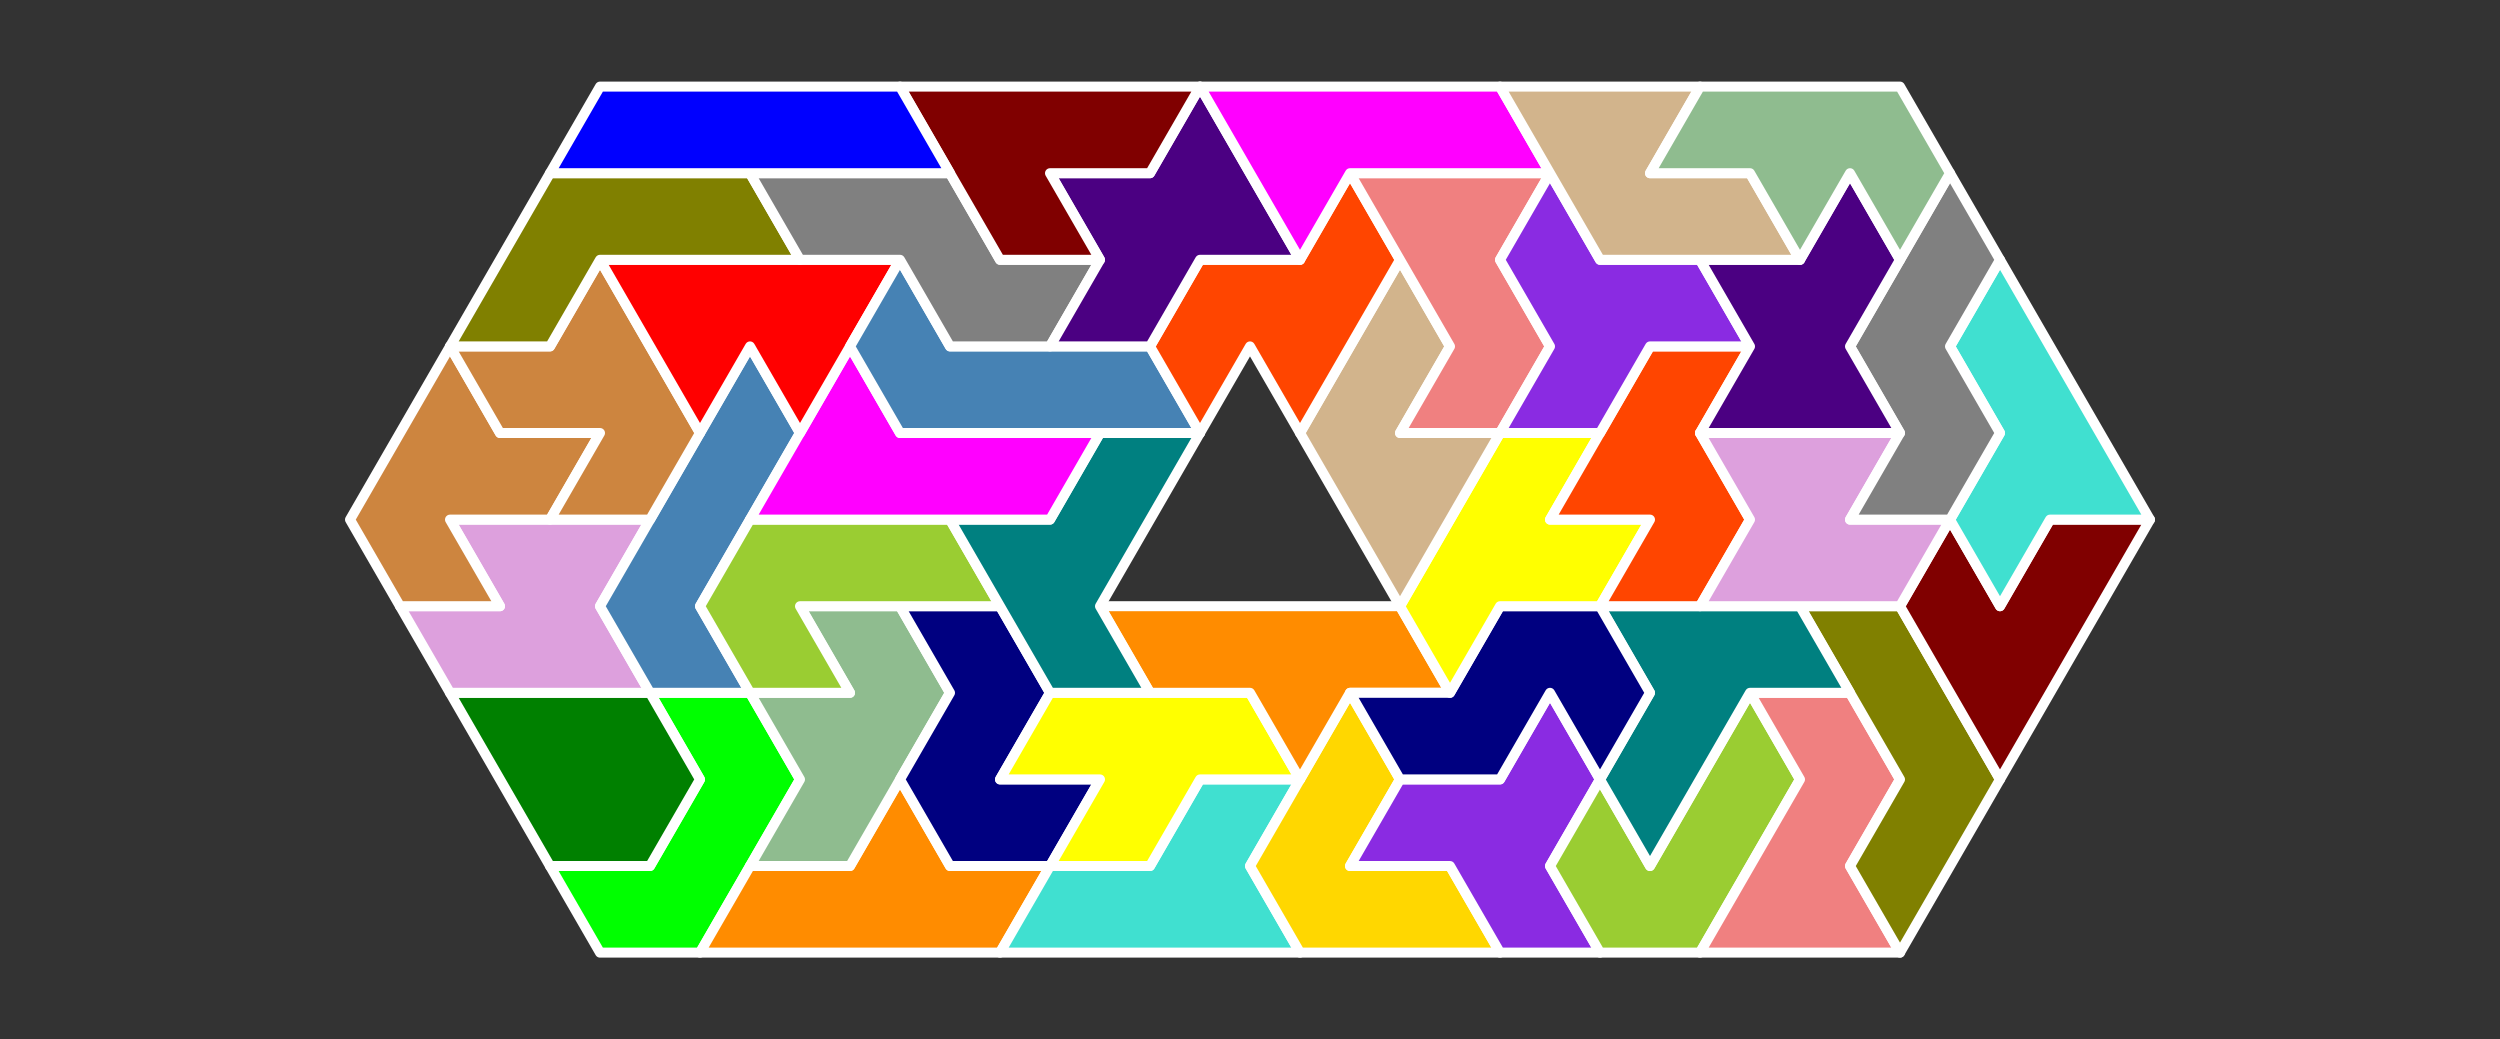 <?xml version="1.0" standalone="no"?>
<!-- Created by Polyform Puzzler (http://puzzler.sourceforge.net/) -->
<svg width="250.000" height="103.923"
     viewBox="0 0 250.000 103.923"
     xmlns="http://www.w3.org/2000/svg"
     xmlns:xlink="http://www.w3.org/1999/xlink">
<rect x="0" y="0" width="250.000" height="103.923" fill="#333333" stroke="none"/>
<g>
<polygon fill="lime" stroke="white"
         stroke-width="1" stroke-linejoin="round"
         points="55.000,86.603 60.000,95.263 70.000,95.263 80.000,77.942 75.000,69.282 65.000,69.282 70.000,77.942 65.000,86.603">
<desc>C7</desc>
</polygon>
<polygon fill="darkorange" stroke="white"
         stroke-width="1" stroke-linejoin="round"
         points="70.000,95.263 100.000,95.263 105.000,86.603 95.000,86.603 90.000,77.942 85.000,86.603 75.000,86.603">
<desc>E7</desc>
</polygon>
<polygon fill="turquoise" stroke="white"
         stroke-width="1" stroke-linejoin="round"
         points="100.000,95.263 130.000,95.263 125.000,86.603 130.000,77.942 120.000,77.942 115.000,86.603 105.000,86.603">
<desc>H7</desc>
</polygon>
<polygon fill="gold" stroke="white"
         stroke-width="1" stroke-linejoin="round"
         points="125.000,86.603 130.000,95.263 150.000,95.263 145.000,86.603 135.000,86.603 140.000,77.942 135.000,69.282">
<desc>V7</desc>
</polygon>
<polygon fill="blueviolet" stroke="white"
         stroke-width="1" stroke-linejoin="round"
         points="145.000,86.603 150.000,95.263 160.000,95.263 155.000,86.603 160.000,77.942 155.000,69.282 150.000,77.942 140.000,77.942 135.000,86.603">
<desc>W7</desc>
</polygon>
<polygon fill="yellowgreen" stroke="white"
         stroke-width="1" stroke-linejoin="round"
         points="155.000,86.603 160.000,95.263 170.000,95.263 180.000,77.942 175.000,69.282 165.000,86.603 160.000,77.942">
<desc>j7</desc>
</polygon>
<polygon fill="lightcoral" stroke="white"
         stroke-width="1" stroke-linejoin="round"
         points="170.000,95.263 190.000,95.263 185.000,86.603 190.000,77.942 185.000,69.282 175.000,69.282 180.000,77.942">
<desc>q7</desc>
</polygon>
<polygon fill="olive" stroke="white"
         stroke-width="1" stroke-linejoin="round"
         points="185.000,86.603 190.000,95.263 200.000,77.942 190.000,60.622 180.000,60.622 190.000,77.942">
<desc>r7</desc>
</polygon>
<polygon fill="green" stroke="white"
         stroke-width="1" stroke-linejoin="round"
         points="50.000,77.942 55.000,86.603 65.000,86.603 70.000,77.942 65.000,69.282 45.000,69.282">
<desc>D7</desc>
</polygon>
<polygon fill="darkseagreen" stroke="white"
         stroke-width="1" stroke-linejoin="round"
         points="75.000,86.603 85.000,86.603 95.000,69.282 90.000,60.622 80.000,60.622 85.000,69.282 75.000,69.282 80.000,77.942">
<desc>F7</desc>
</polygon>
<polygon fill="navy" stroke="white"
         stroke-width="1" stroke-linejoin="round"
         points="90.000,77.942 95.000,86.603 105.000,86.603 110.000,77.942 100.000,77.942 105.000,69.282 100.000,60.622 90.000,60.622 95.000,69.282">
<desc>S7</desc>
</polygon>
<polygon fill="yellow" stroke="white"
         stroke-width="1" stroke-linejoin="round"
         points="105.000,86.603 115.000,86.603 120.000,77.942 130.000,77.942 125.000,69.282 105.000,69.282 100.000,77.942 110.000,77.942">
<desc>Y7</desc>
</polygon>
<polygon fill="teal" stroke="white"
         stroke-width="1" stroke-linejoin="round"
         points="160.000,77.942 165.000,86.603 175.000,69.282 185.000,69.282 180.000,60.622 160.000,60.622 165.000,69.282">
<desc>t7</desc>
</polygon>
<polygon fill="darkorange" stroke="white"
         stroke-width="1" stroke-linejoin="round"
         points="125.000,69.282 130.000,77.942 135.000,69.282 145.000,69.282 140.000,60.622 110.000,60.622 115.000,69.282">
<desc>e7</desc>
</polygon>
<polygon fill="navy" stroke="white"
         stroke-width="1" stroke-linejoin="round"
         points="135.000,69.282 140.000,77.942 150.000,77.942 155.000,69.282 160.000,77.942 165.000,69.282 160.000,60.622 150.000,60.622 145.000,69.282">
<desc>s7</desc>
</polygon>
<polygon fill="maroon" stroke="white"
         stroke-width="1" stroke-linejoin="round"
         points="195.000,69.282 200.000,77.942 215.000,51.962 205.000,51.962 200.000,60.622 195.000,51.962 190.000,60.622">
<desc>g7</desc>
</polygon>
<polygon fill="plum" stroke="white"
         stroke-width="1" stroke-linejoin="round"
         points="40.000,60.622 45.000,69.282 65.000,69.282 60.000,60.622 65.000,51.962 45.000,51.962 50.000,60.622">
<desc>B7</desc>
</polygon>
<polygon fill="steelblue" stroke="white"
         stroke-width="1" stroke-linejoin="round"
         points="60.000,60.622 65.000,69.282 75.000,69.282 70.000,60.622 80.000,43.301 75.000,34.641">
<desc>L7</desc>
</polygon>
<polygon fill="yellowgreen" stroke="white"
         stroke-width="1" stroke-linejoin="round"
         points="70.000,60.622 75.000,69.282 85.000,69.282 80.000,60.622 100.000,60.622 95.000,51.962 75.000,51.962">
<desc>J7</desc>
</polygon>
<polygon fill="teal" stroke="white"
         stroke-width="1" stroke-linejoin="round"
         points="100.000,60.622 105.000,69.282 115.000,69.282 110.000,60.622 120.000,43.301 110.000,43.301 105.000,51.962 95.000,51.962">
<desc>T7</desc>
</polygon>
<polygon fill="yellow" stroke="white"
         stroke-width="1" stroke-linejoin="round"
         points="140.000,60.622 145.000,69.282 150.000,60.622 160.000,60.622 165.000,51.962 155.000,51.962 160.000,43.301 150.000,43.301">
<desc>y7</desc>
</polygon>
<polygon fill="peru" stroke="white"
         stroke-width="1" stroke-linejoin="round"
         points="35.000,51.962 40.000,60.622 50.000,60.622 45.000,51.962 55.000,51.962 60.000,43.301 50.000,43.301 45.000,34.641">
<desc>A7</desc>
</polygon>
<polygon fill="tan" stroke="white"
         stroke-width="1" stroke-linejoin="round"
         points="135.000,51.962 140.000,60.622 150.000,43.301 140.000,43.301 145.000,34.641 140.000,25.981 130.000,43.301">
<desc>u7</desc>
</polygon>
<polygon fill="orangered" stroke="white"
         stroke-width="1" stroke-linejoin="round"
         points="160.000,60.622 170.000,60.622 175.000,51.962 170.000,43.301 175.000,34.641 165.000,34.641 155.000,51.962 165.000,51.962">
<desc>z7</desc>
</polygon>
<polygon fill="plum" stroke="white"
         stroke-width="1" stroke-linejoin="round"
         points="170.000,60.622 190.000,60.622 195.000,51.962 185.000,51.962 190.000,43.301 170.000,43.301 175.000,51.962">
<desc>b7</desc>
</polygon>
<polygon fill="turquoise" stroke="white"
         stroke-width="1" stroke-linejoin="round"
         points="195.000,51.962 200.000,60.622 205.000,51.962 215.000,51.962 200.000,25.981 195.000,34.641 200.000,43.301">
<desc>h7</desc>
</polygon>
<polygon fill="peru" stroke="white"
         stroke-width="1" stroke-linejoin="round"
         points="55.000,51.962 65.000,51.962 70.000,43.301 60.000,25.981 55.000,34.641 45.000,34.641 50.000,43.301 60.000,43.301">
<desc>a7</desc>
</polygon>
<polygon fill="magenta" stroke="white"
         stroke-width="1" stroke-linejoin="round"
         points="75.000,51.962 105.000,51.962 110.000,43.301 90.000,43.301 85.000,34.641">
<desc>P7</desc>
</polygon>
<polygon fill="gray" stroke="white"
         stroke-width="1" stroke-linejoin="round"
         points="185.000,51.962 195.000,51.962 200.000,43.301 195.000,34.641 200.000,25.981 195.000,17.321 185.000,34.641 190.000,43.301">
<desc>n7</desc>
</polygon>
<polygon fill="red" stroke="white"
         stroke-width="1" stroke-linejoin="round"
         points="65.000,34.641 70.000,43.301 75.000,34.641 80.000,43.301 90.000,25.981 60.000,25.981">
<desc>M7</desc>
</polygon>
<polygon fill="steelblue" stroke="white"
         stroke-width="1" stroke-linejoin="round"
         points="85.000,34.641 90.000,43.301 120.000,43.301 115.000,34.641 95.000,34.641 90.000,25.981">
<desc>l7</desc>
</polygon>
<polygon fill="orangered" stroke="white"
         stroke-width="1" stroke-linejoin="round"
         points="115.000,34.641 120.000,43.301 125.000,34.641 130.000,43.301 140.000,25.981 135.000,17.321 130.000,25.981 120.000,25.981">
<desc>Z7</desc>
</polygon>
<polygon fill="lightcoral" stroke="white"
         stroke-width="1" stroke-linejoin="round"
         points="140.000,43.301 150.000,43.301 155.000,34.641 150.000,25.981 155.000,17.321 135.000,17.321 145.000,34.641">
<desc>Q7</desc>
</polygon>
<polygon fill="blueviolet" stroke="white"
         stroke-width="1" stroke-linejoin="round"
         points="150.000,43.301 160.000,43.301 165.000,34.641 175.000,34.641 170.000,25.981 160.000,25.981 155.000,17.321 150.000,25.981 155.000,34.641">
<desc>w7</desc>
</polygon>
<polygon fill="indigo" stroke="white"
         stroke-width="1" stroke-linejoin="round"
         points="170.000,43.301 190.000,43.301 185.000,34.641 190.000,25.981 185.000,17.321 180.000,25.981 170.000,25.981 175.000,34.641">
<desc>x7</desc>
</polygon>
<polygon fill="olive" stroke="white"
         stroke-width="1" stroke-linejoin="round"
         points="45.000,34.641 55.000,34.641 60.000,25.981 80.000,25.981 75.000,17.321 55.000,17.321">
<desc>R7</desc>
</polygon>
<polygon fill="gray" stroke="white"
         stroke-width="1" stroke-linejoin="round"
         points="90.000,25.981 95.000,34.641 105.000,34.641 110.000,25.981 100.000,25.981 95.000,17.321 75.000,17.321 80.000,25.981">
<desc>N7</desc>
</polygon>
<polygon fill="indigo" stroke="white"
         stroke-width="1" stroke-linejoin="round"
         points="105.000,34.641 115.000,34.641 120.000,25.981 130.000,25.981 120.000,8.660 115.000,17.321 105.000,17.321 110.000,25.981">
<desc>X7</desc>
</polygon>
<polygon fill="maroon" stroke="white"
         stroke-width="1" stroke-linejoin="round"
         points="95.000,17.321 100.000,25.981 110.000,25.981 105.000,17.321 115.000,17.321 120.000,8.660 90.000,8.660">
<desc>G7</desc>
</polygon>
<polygon fill="magenta" stroke="white"
         stroke-width="1" stroke-linejoin="round"
         points="125.000,17.321 130.000,25.981 135.000,17.321 155.000,17.321 150.000,8.660 120.000,8.660">
<desc>p7</desc>
</polygon>
<polygon fill="tan" stroke="white"
         stroke-width="1" stroke-linejoin="round"
         points="155.000,17.321 160.000,25.981 180.000,25.981 175.000,17.321 165.000,17.321 170.000,8.660 150.000,8.660">
<desc>U7</desc>
</polygon>
<polygon fill="darkseagreen" stroke="white"
         stroke-width="1" stroke-linejoin="round"
         points="175.000,17.321 180.000,25.981 185.000,17.321 190.000,25.981 195.000,17.321 190.000,8.660 170.000,8.660 165.000,17.321">
<desc>f7</desc>
</polygon>
<polygon fill="blue" stroke="white"
         stroke-width="1" stroke-linejoin="round"
         points="55.000,17.321 95.000,17.321 90.000,8.660 60.000,8.660">
<desc>I7</desc>
</polygon>
</g>
</svg>
